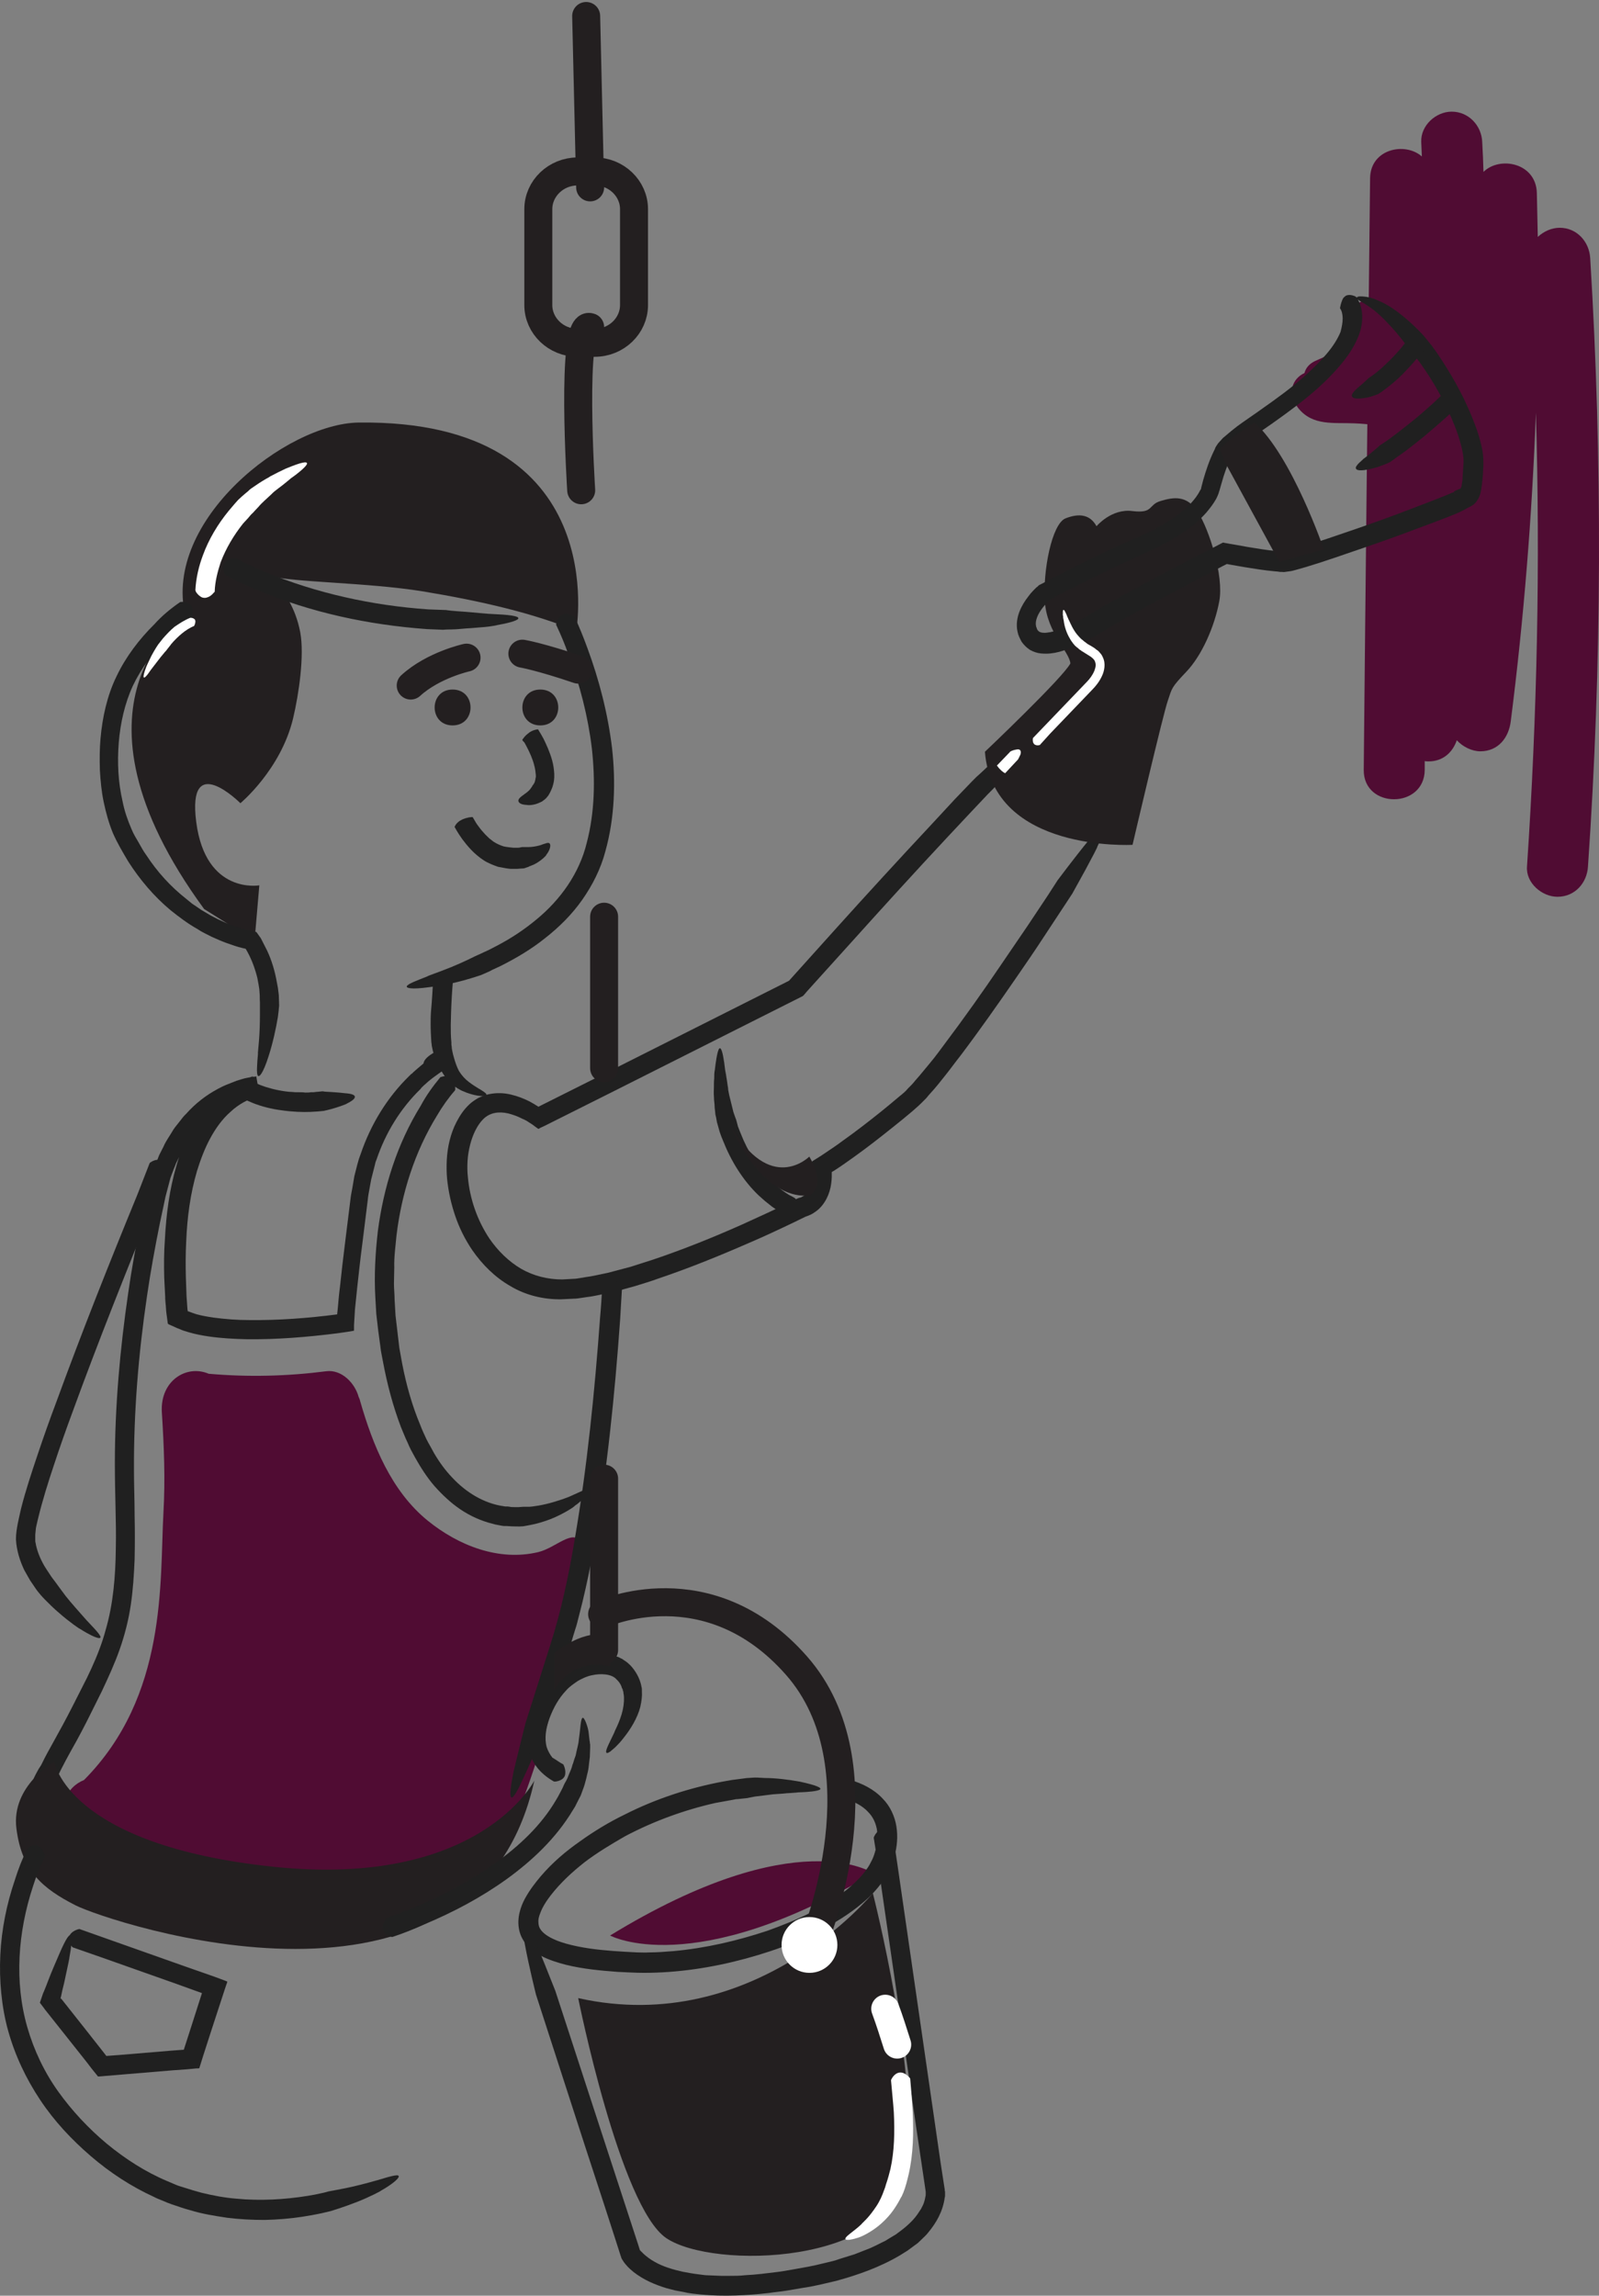 <svg xmlns="http://www.w3.org/2000/svg" width="400" height="574" viewBox="0 0 400 574">
    <rect x="0" y="0" width="400" height="574" fill="#808080" stroke="none"/>
    <g fill="none" fill-rule="evenodd" transform="translate(0 4)">
        <path fill="#231F20" fill-rule="nonzero" d="M144.638 495.596s10.451 52.09 22.01 59.995c11.638 7.904 56.766 6.876 60.17-16.442 3.404-23.397-8.471-69.796-8.471-69.796s-29.452 36.123-73.709 26.243z"/>
        <path fill="#500C33" fill-rule="nonzero" d="M21.022 441.062c-2.136.869-3.956 2.526-4.748 5.052-3.323 2.92-2.848 8.681.08 11.602 1.582 1.578 3.481 2.288 5.46 2.367 6.013 4.262 15.35 5.84 21.523 7.972 12.502 4.262 24.847 9.155 38.22 10.102 10.84.79 22.947-1.184 32.047-7.498 11.078-7.656 15.747-19.889 19.862-32.122 4.985-14.838 8.23-30.07 10.208-45.618 0-.316.079-.553.079-.868 2.848-2.684 3.877-6.788 1.74-10.34-2.136-3.63-6.33 1.263-10.84 2.368-9.891 2.368-20.02-1.657-27.696-7.892-9.1-7.42-13.69-18.863-16.854-29.834-.08-.394-.238-.789-.396-1.105-.95-3.472-4.273-6.866-8.071-6.392-9.812 1.262-19.625 1.5-29.437.631-5.539-2.368-12.186 1.736-11.71 9.629.553 8.76.87 16.732.395 25.177-.95 17.363 1.028 45.697-19.862 66.77zM397.798 60.527c-.239-4.103-3.337-7.575-7.628-7.575-1.986 0-3.972.868-5.482 2.289l-.238-11.047c-.239-7.496-9.296-9.231-13.349-5.207-.079-2.525-.158-4.971-.317-7.496-.16-4.103-3.417-7.575-7.628-7.575-3.973 0-7.786 3.472-7.627 7.575.079 1.183.079 2.446.158 3.63-4.21-3.71-12.871-1.894-12.95 5.444-.557 49.314-1.113 98.629-1.59 147.943-.079 9.784 15.176 9.784 15.256 0v-2.21c.317.08.635.08.953.08 3.655 0 6.038-2.288 7.071-5.287 1.51 1.657 3.814 2.762 5.88 2.762 4.529 0 7.15-3.472 7.627-7.575 3.258-25.564 5.324-51.287 6.277-77.088 1.113 37.794.318 75.668-2.224 113.463-.318 4.103 3.734 7.574 7.627 7.574 4.37 0 7.39-3.471 7.628-7.574 3.496-50.577 3.655-101.391.556-152.126z"/>
        <path fill="#500C33" fill-rule="nonzero" d="M364.46 94.421c-2.098-3.93-5.164-7.38-8.553-10.589-2.501-4.171-5.487-8.102-9.037-11.471-3.389-3.29-8.069-1.043-9.36 2.326-1.21 1.283-1.856 3.129-1.372 5.214.727 3.29-4.84 5.295-7.1 6.338-5.568 2.567-2.098 10.027 2.824 10.428 5.81.481 11.458-.561 16.702-2.968.404.802.888 1.685 1.291 2.567 2.663 5.535 7.02 13.076 5.568 19.413-1.614 7.14 8.472 9.707 10.893 2.968 2.904-7.861 2.178-16.846-1.856-24.226z"/>
        <path fill="#500C33" fill-rule="nonzero" d="M365.874 112.784c-.802-2.91-2.006-5.664-3.45-8.18.16-1.023.08-2.125-.481-3.305-2.167-4.64-6.66-7.237-11.474-8.574-2.086-1.258-4.333-2.281-6.74-3.146-2.407-.866-4.333 0-5.536 1.416-2.086.078-4.654.236-5.456-.708-1.846-2.36-5.938-1.888-7.943 0-2.407 2.28-1.846 5.427 0 7.787 3.61 4.484 8.906 3.54 13.96 3.776 1.926.079 4.494.236 6.9.787 4.574 2.989 7.864 7.63 9.308 12.979 1.926 6.922 12.758 4.012 10.912-2.832zM218.454 464.38s-18.922-13.133-65.836 15.565c0 0 20.642 11.312 65.836-15.564z"/>
        <path fill="#231F20" fill-rule="nonzero" d="M144.144 153.783s9.465-52.92-54.427-52.13c-18.142.236-48.905 24.485-43.383 48.18 0 0-33.13 21.722 4.732 73.457l12.621 7.899 1.183-13.823s-13.41 2.37-15.776-15.797c-2.366-18.167 11.044-4.739 11.044-4.739s10.096-8.373 13.172-21.168c1.5-6.32 2.84-15.797 1.815-21.484-1.184-6.32-4.181-10.584-7.415-14.139 5.6 1.58 23.98 1.58 37.862 3.792 14.908 2.448 28.318 5.608 38.572 9.952z"/>
        <path fill="#202020" fill-rule="nonzero" d="M45.003 146.584c.08-.079.16-.079.32-.079.721-.079 1.602.079 2.243.63.56.552.88 1.498.48 3.075 0 .079-.08.315-.16.394-2.082 1.498-4.164 3.153-6.005 4.966-3.524 3.469-6.566 7.49-8.648 11.904-2.002 4.335-3.123 9.301-3.523 14.189-.4 4.966-.16 9.932.96 14.74.481 2.444 1.282 4.73 2.243 6.938.24.551.48 1.103.8 1.655l.961 1.655c.64 1.104 1.201 2.208 1.922 3.154 2.722 4.178 6.085 7.883 10.009 10.957l1.441 1.182 1.521 1.025.801.552.8.473c.561.315 1.042.63 1.602.946 2.162 1.182 4.484 2.207 6.806 2.916.56.237 1.201.316 1.762.552l.88.237c.641.157 1.362.236 1.922.394.4.552.721 1.025 1.121 1.576l.32.631.24.473.962 1.892c1.2 2.522 2.002 5.281 2.482 8.04l.24 1.262.08.63.16 1.262c0 .867.08 1.734.08 2.601 0 0 0 .315-.08.788 0 .552-.16 1.262-.24 2.129-.4 2.522-1.281 6.621-2.322 9.774-1.361 4.336-2.402 5.44-2.722 4.809-.32-.552-.16-2.838.08-5.518-.08.158.08-1.182.24-3.153.16-1.892.24-4.415.24-6.385v-2.365-.946c-.08-.71 0-1.419-.08-2.128l-.08-1.104-.16-1.025c-.08-.552-.24-1.182-.32-1.734-.56-2.286-1.362-4.493-2.483-6.543-.16-.236-.24-.473-.4-.71l-.08-.078-.72-.158c-1.362-.315-2.643-.788-4.004-1.261-1.281-.473-2.563-1.025-3.764-1.577-1.2-.63-2.482-1.182-3.603-1.97-2.402-1.34-4.564-2.996-6.646-4.651-4.163-3.469-7.687-7.647-10.57-12.14-1.36-2.286-2.722-4.572-3.843-7.095-1.04-2.522-1.761-5.123-2.322-7.804-.56-2.601-.8-5.281-.96-7.961-.08-2.68-.08-5.36.16-7.962.24-2.68.64-5.282 1.28-7.883.641-2.601 1.522-5.203 2.723-7.646 2.322-4.888 5.685-9.302 9.529-13.086 1.761-1.97 3.923-3.784 6.325-5.44zM139.159 152.289c-.08-.08-.08-.16 0-.318.08-.635.4-1.509 1.042-1.985.641-.556 1.603-.794 3.206 0 .08 0 .32.159.32.238 1.203 2.541 2.244 5.162 3.206 7.783 2.966 8.02 5.13 16.438 6.172 25.015.48 4.289.64 8.656.4 12.945-.24 4.368-.881 8.656-2.083 12.944-1.122 4.289-3.206 8.418-5.771 12.071-2.565 3.653-5.77 6.83-9.217 9.53-3.447 2.78-7.214 5.003-11.14 6.989l-1.524.714c-.4.16-.721.318-1.122.556-.721.318-1.523.715-2.324 1.033 0 0-1.844.635-4.408 1.35-2.565.714-5.771 1.35-8.496 1.667-4.569.636-6.011.239-5.61-.317.4-.556 2.484-1.35 5.129-2.383-.32 0 2.805-1.032 5.931-2.303 3.126-1.27 6.091-2.78 6.091-2.78.722-.317 1.443-.635 2.084-.952.32-.16.722-.318 1.042-.477l.802-.397c.48-.238.881-.476 1.362-.715 3.527-1.826 6.893-4.05 9.939-6.591 6.09-5.003 10.74-11.595 12.583-19.139 2.004-7.624 2.164-15.724 1.282-23.665-.961-7.942-2.965-15.804-5.85-23.428-.882-2.541-1.924-5.003-3.046-7.385z"/>
        <path fill="#202020" fill-rule="nonzero" d="M108.37 240.758c0-.16 0-.16.159-.32.798-1.041 2.714-2.403 4.63.32 0 .08.159.32.159.4-.24 2.724-.4 5.447-.48 8.09 0 1.04-.079 2.082-.079 3.043 0 1.442 0 2.963.16 4.325v.32c0 .16 0 .48.08.801 0 .4.08.64.16 1.121.079.48.239 1.041.398 1.602.32 1.121.719 2.323 1.277 3.364.639 1.04 1.517 2.002 2.475 2.723 1.676 1.281 3.033 1.922 3.671 2.402.719.48.878.801.559.961-.559.32-2.953.16-5.827-1.12.16.08-.638-.241-1.835-1.042-.56-.4-1.198-.961-1.836-1.682-.639-.72-1.197-1.521-1.676-2.402-.48-.881-.878-1.762-1.198-2.483-.16-.4-.319-.801-.479-1.121-.16-.481-.239-.881-.399-1.282-.16-.72-.319-1.361-.319-1.762-.08-.4-.08-.64-.08-.64-.08-1.442-.16-2.804-.16-4.165 0-1.121 0-2.162.08-3.204.24-2.643.4-5.446.56-8.249z"/>
        <path fill="#202020" fill-rule="nonzero" d="M108.552 259.17c.08-.08.16-.08.398-.08.717 0 1.593.158 2.23.786.558.628.718 1.57.32 3.062 0 .079-.08.314-.16.393-1.035.707-2.071 1.413-3.107 2.198-.478.393-1.035.786-1.513 1.257l-.717.628-.319.314-.16.157-.079.079-.08.078-.159.236c-5.019 4.868-8.763 10.992-10.993 17.588-.16.392-.319.785-.399 1.256l-.318 1.256-.638 2.513-.478 2.591c-.159.864-.318 1.728-.398 2.67l-1.354 10.914c-.478 3.612-.876 7.302-1.275 10.914-.159 1.806-.398 3.612-.557 5.418l-.08 1.335-.08 1.256-.08 1.413v1.178c0 .079 0 .157-.079.157l-1.354.236c-.876.157-1.832.235-2.709.392-7.488.943-14.976 1.57-22.624 1.492-3.186-.078-6.452-.235-9.639-.707-1.593-.235-3.266-.55-4.86-1.02-.796-.236-1.672-.471-2.469-.864-.239-.079-.637-.236-.956-.393l-1.035-.47-.558-.236-.24-.157c-.079-.079-.079-.157-.079-.236l-.159-1.178-.16-1.177-.079-.707-.08-1.178c-.08-.785-.159-1.57-.159-2.355l-.239-4.712c-.08-3.14-.08-6.281.16-9.422.318-6.281 1.115-12.563 2.947-18.766.876-3.062 2.071-6.124 3.585-9.03 1.593-2.905 3.584-5.653 6.134-8.008 2.549-2.277 5.735-4.083 9.081-5.026l.16-.078c.398 2.12-.797-4.79.876 4.79h-.16c-.159 0-.318 0-.478.078-.318.079-.637.079-1.035.236-.637.157-1.354.392-1.992.55-.637.235-1.354.47-1.991.784-.638.314-1.275.55-1.912.943-2.47 1.334-4.78 3.14-6.692 5.26-.239.236-.478.472-.717.786l-.637.863c-.398.55-.876 1.1-1.275 1.728-.717 1.256-1.593 2.355-2.15 3.769l-.957 1.963c-.238.706-.557 1.334-.796 2.041-.24.707-.558 1.335-.717 2.042l-.558 2.12-.557 2.12-.478 2.277-.956 4.475c-1.195 5.968-2.31 12.014-3.187 18.06-2.15 14.526-3.346 29.13-3.266 43.735 0 3.611.16 7.302.16 11.07.08 3.691.08 7.46 0 11.15-.16 3.77-.399 7.538-.957 11.307-.557 3.769-1.513 7.538-2.788 11.15-1.274 3.612-2.868 7.066-4.46 10.443-1.674 3.298-3.267 6.674-5.02 9.972-.876 1.649-1.752 3.297-2.708 4.946-.876 1.57-1.753 3.22-2.55 4.79l-.637 1.335c-.08.078-.159.235-.159.314l-.16.157-.159.235c-.08.158-.239.315-.318.472-.398.706-.717 1.413-1.036 2.12-.08.157-.16.392-.239.55l-.08.156v.079c0 .078-.08.157-.08.235-.318 1.1-.557 2.277-.557 3.377v.942c0 .628 0 1.492.319 2.512.239 1.021.717 2.12 1.354 3.22.637 1.099 1.514 2.12 2.39 3.062.717.785 1.434 1.335 1.992 1.806.557.471.956.864 1.274 1.178.638.628.717.942.399 1.02-.638.157-2.948-.392-5.497-2.041.08.078-.558-.314-1.593-1.178-1.036-.864-2.31-2.198-3.346-3.847-1.036-1.65-1.673-3.612-1.912-5.104-.16-.785-.16-1.413-.16-1.806v-.707c.08-.785.16-1.491.32-2.277.079-.392.159-.706.238-1.099l.16-.55.08-.235.238-.785c.319-.942.797-1.885 1.275-2.748.239-.472.478-.864.796-1.335l.16-.236.318-.628c.797-1.649 1.673-3.22 2.55-4.79 1.752-3.14 3.425-6.203 5.018-9.343l2.39-4.711 1.195-2.356 1.115-2.356c1.434-3.14 2.709-6.36 3.585-9.657 1.912-6.517 2.47-13.427 2.55-20.415.079-3.534 0-6.988-.08-10.522-.08-3.533-.16-7.145-.16-10.678 0-14.29 1.275-28.581 3.346-42.715.876-6.124 1.992-12.249 3.266-18.295.319-1.491.638-3.062.956-4.554l.478-2.277.638-2.355.637-2.356c.239-.785.557-1.492.876-2.277.319-.785.558-1.492.876-2.277l1.116-2.198c.637-1.492 1.673-2.827 2.47-4.24.477-.707 1.035-1.335 1.513-1.963l.796-1.021c.24-.314.558-.628.877-.942 2.23-2.513 4.939-4.633 7.886-6.203.717-.393 1.514-.786 2.31-1.1l2.39-.942c.797-.235 1.673-.55 2.47-.707.398-.078.876-.157 1.274-.235.24-.079.478-.079.717-.079.08 0 .24 0 .399-.078h.08c1.672 9.58.477 2.67.796 4.79l-.16.078c-2.628.785-5.098 2.12-7.09 4.004-2.07 1.806-3.743 4.162-5.098 6.675-1.354 2.512-2.39 5.26-3.266 8.087-1.673 5.653-2.47 11.62-2.708 17.667-.16 2.983-.16 6.046-.08 9.03.08 1.491.08 2.983.16 4.554.079.785.079 1.491.159 2.277l.08 1.099.079.471h.08c.637.236 1.274.471 1.991.707 1.354.392 2.788.628 4.302.863 2.947.393 5.975.628 9.002.628 7.25.079 14.658-.47 21.907-1.413h.08l.159-1.492c.16-1.884.319-3.69.558-5.496.398-3.69.796-7.302 1.274-10.993l1.354-10.914c.08-.863.32-1.884.478-2.826l.478-2.827.717-2.827.399-1.413c.159-.471.318-.942.478-1.335 2.47-7.302 6.612-14.133 12.188-19.551l.239-.236.08-.078.08-.079.238-.157.399-.392.796-.707 1.673-1.413c.16-1.1 1.354-1.963 2.629-2.749z"/>
        <path fill="#202020" fill-rule="nonzero" d="M110.088 265.425c.079-.08.079-.158.316-.158.632-.236 1.58-.315 2.292.079.71.473 1.185 1.34 1.185 2.918 0 .079 0 .315-.08.394-1.659 1.893-3.16 4.022-4.503 6.309-5.531 8.99-8.85 19.399-10.114 29.966-.237 2.68-.632 5.283-.553 7.964l-.08 4.022c0 1.34.159 2.681.159 4.022l.237 4.022.474 4.021.474 4.022.711 3.943c1.027 5.284 2.45 10.41 4.504 15.298.474 1.262 1.027 2.445 1.58 3.628.316.63.632 1.183.949 1.735l.474.867.474.868c1.343 2.287 2.844 4.337 4.583 6.15 3.476 3.707 7.901 6.388 12.721 7.098.158 0 .316.079.474.079h.633l.553.079c.316.078.71.078 1.106.078h1.106l1.106-.078h1.107c.316 0 .79 0 1.264-.08.474-.078 1.027-.157 1.58-.236 2.292-.394 5.215-1.262 7.586-2.208 1.975-.867 3.24-1.498 4.109-1.814.79-.315 1.185-.236 1.106.08 0 .315-.474.946-1.106 1.655-.711.71-1.66 1.656-2.845 2.445.316-.079-2.528 1.892-5.926 3.233-1.66.63-3.477 1.183-4.82 1.42-.711.157-1.264.236-1.66.315-.395.079-.632.079-.632.079-.869.079-1.738 0-2.607 0-.474 0-.87-.08-1.264-.08h-.712c-.158 0-.395-.078-.553-.078-.71-.158-1.501-.237-2.212-.473-2.924-.71-5.69-1.972-8.139-3.628-2.45-1.656-4.583-3.706-6.48-5.835-1.896-2.208-3.397-4.574-4.82-7.097l-1.027-1.893c-.316-.63-.632-1.262-.869-1.892-.632-1.262-1.106-2.603-1.66-3.865-1.974-5.204-3.397-10.566-4.424-16.008l-.395-2.05c-.158-.71-.237-1.34-.316-2.05l-.553-4.1-.237-2.051c-.08-.71-.158-1.34-.237-2.05l-.237-4.101c-.316-5.52 0-11.04.632-16.56 1.422-10.962 4.82-21.844 10.746-31.386 1.343-2.523 3.003-4.81 4.82-7.018z"/>
        <path fill="#202020" fill-rule="nonzero" d="M249.144 185.61c.078-.079.078-.079.314-.158 1.26-.315 3.62-.078 3.226 3.23 0 .079-.078.315-.157.394-1.495 1.418-2.911 2.915-4.327 4.412l-1.102 1.103-4.091 4.332-6.058 6.46c-8.104 8.665-16.05 17.41-23.997 26.233l-5.98 6.617-2.99 3.309-1.494 1.654-.708.788-.394.472c-.236.237-.472.63-.786.71l-16.13 8.113-31.785 15.992-16.523 8.272-1.022.472c-.158.08-.315.237-.472.237l-.472-.315-.945-.71-.472-.314-.393-.237c-.55-.394-1.102-.709-1.731-.945-1.18-.63-2.36-1.024-3.54-1.34-2.44-.55-4.564-.157-6.137 1.34-1.574 1.497-2.754 4.018-3.383 6.538-.315 1.26-.551 2.6-.63 3.94-.079 1.338-.079 2.756.079 4.096.472 5.435 2.36 10.87 5.429 15.44 2.124 3.072 4.799 5.672 7.867 7.484 3.147 1.812 6.688 2.678 10.307 2.678l2.833-.157c.472 0 .944-.08 1.416-.158l1.416-.236c1.888-.237 3.776-.71 5.743-1.103 1.889-.473 3.777-1.024 5.665-1.497 1.888-.63 3.777-1.182 5.665-1.812 7.474-2.52 14.949-5.514 22.187-8.744 3.62-1.654 7.317-3.309 10.858-5.042l2.675-1.339.236-.079c.078-.078.236-.078.314-.157l.551-.158c.158 0 .236-.079.394-.157.314-.158.55-.315.786-.473.551-.394.944-.867 1.26-1.497.157-.315.235-.63.393-.945.078-.394.236-.71.236-1.103.078-.394.078-.788.078-1.182v-.63V288.887l-.078-.71-.158-1.417v-.315c.079-.08.236-.158.315-.237l.63-.394 1.258-.787.708-.473c1.653-1.103 3.305-2.206 4.878-3.387 3.226-2.285 6.373-4.727 9.52-7.248 1.574-1.26 3.069-2.52 4.564-3.781.786-.63 1.573-1.26 2.124-1.97l.944-.945c.315-.315.63-.709.944-1.103.63-.709 1.26-1.418 1.888-2.206l1.889-2.284c1.259-1.497 2.439-3.151 3.619-4.727 4.8-6.38 9.441-12.92 13.926-19.537 2.282-3.308 4.485-6.617 6.766-9.925l5.193-7.8 2.282-3.544s4.484-5.987 7.789-10.005c.708-.867 1.258-1.576 1.73-2.127.473-.551.866-1.024 1.18-1.26.63-.552.945-.63 1.024-.316.157.63-.551 2.836-1.81 5.357.236-.236-1.338 2.758-2.911 5.672l-3.305 5.987-1.967 2.994-5.192 7.878c-2.203 3.387-4.485 6.696-6.767 10.004-4.563 6.618-9.205 13.235-14.083 19.695-1.259 1.575-2.439 3.23-3.698 4.805l-1.888 2.363c-.63.788-1.338 1.576-2.046 2.364-.393.393-.629.787-1.022 1.181l-1.18 1.182c-.787.788-1.574 1.418-2.36 2.127-1.574 1.339-3.148 2.6-4.722 3.86-3.147 2.52-6.372 5.042-9.677 7.405-1.652 1.182-3.304 2.363-5.035 3.466l-.551.315v1.182c0 .551-.079 1.182-.157 1.812-.315 2.363-1.495 5.12-3.698 6.775-.551.393-1.102.787-1.731 1.024-.315.157-.63.236-1.023.394l-.157.078s-.079.08-.158.08l-2.753 1.338c-3.62 1.733-7.317 3.467-11.015 5.042-7.396 3.23-14.95 6.302-22.66 8.902-1.888.709-3.855 1.26-5.822 1.89-1.967.552-3.934 1.103-5.98 1.576-2.045.394-4.012.945-6.136 1.182l-1.574.236c-.55.079-1.022.158-1.573.158l-3.226.157c-4.406.079-8.97-1.024-12.746-3.308-3.855-2.206-7.002-5.357-9.52-8.981-1.81-2.678-3.226-5.514-4.248-8.508-1.023-2.993-1.731-6.145-2.046-9.296-.157-1.575-.157-3.23-.079-4.805.08-1.576.315-3.23.708-4.805.394-1.576.945-3.152 1.731-4.648.787-1.497 1.731-2.994 3.147-4.333.63-.63 1.495-1.182 2.282-1.654.866-.394 1.81-.788 2.675-.946 1.888-.394 3.777-.315 5.429.08 1.73.393 3.304 1.023 4.72 1.732.709.394 1.417.788 2.125 1.26l.079.08 15.263-7.642 31.786-15.992 15.657-7.877 11.487-12.762c7.946-8.823 15.971-17.568 24.075-26.233l6.058-6.539 4.17-4.332 1.102-1.103c1.888-1.655 3.383-3.151 4.878-4.648z"/>
        <path fill="#202020" fill-rule="nonzero" d="M198.8 295.543c.076.079.153.079.229.236.305.55.534 1.337.457 2.124 0 .393-.152.865-.533 1.18-.382.393-.916.707-1.755.865h-.457c-.687-.315-1.297-.708-1.907-1.102-.61-.393-1.22-.786-1.755-1.18l-1.678-1.336-1.601-1.416c-3.966-3.775-6.941-8.652-8.924-13.685-.305-.708-.61-1.495-.84-2.203l-.686-2.438s-.076-.472-.229-1.258c-.076-.236-.076-.393-.152-.63 0-.235-.076-.471-.076-.786-.077-.55-.153-1.18-.153-1.809-.076-.629-.152-1.337-.152-2.045-.077-.708 0-1.494 0-2.202s0-1.494.076-2.202c0-.708 0-1.416.152-2.124.534-4.483.992-5.82 1.45-5.348.457.472.839 2.753 1.144 5.427 0-.079 0 .079.076.393.076.315.152.787.229 1.337.076.55.229 1.259.305 2.045.076.393.152.787.152 1.18l.23 1.18c.38 1.573.762 3.146 1.067 4.325.381 1.18.686 1.888.686 1.888l.458 1.73.687 1.73c1.754 4.484 4.347 8.652 7.703 11.956l1.373 1.258 1.45 1.101c.457.315.99.708 1.525 1.023.381.157.915.472 1.449.786z"/>
        <path fill="#231F20" fill-rule="nonzero" d="M283.313 207.237s-34.935 1.972-36.929-23.268c0 0 19.541-18.535 21.376-22.085-.24-2.918-5.823-7.65-6.381-15.38-.558-7.73 1.755-19.56 5.184-20.902 3.43-1.34 6.142-.946 7.737 1.972 0 0 3.749-4.496 9.013-3.786 5.344.631 3.829-1.577 7.02-2.524 3.19-.946 6.54-1.577 9.331 2.76 2.792 4.339 6.54 15.933 5.344 22.322-1.196 6.389-4.387 13.566-8.215 17.589-3.829 4.023-3.59 4.101-4.626 7.178-1.117 2.997-8.854 36.124-8.854 36.124z"/>
        <path stroke="#231F20" stroke-linecap="round" stroke-width="7" d="M116.708 160.437s-8.328 1.827-13.965 6.976M130.673 159.44s4.428.744 13.965 3.987"/>
        <path fill="#231F20" fill-rule="nonzero" d="M113.217 168.41c-5.985 0-5.985 8.968 0 8.968s5.985-8.969 0-8.969zM135.162 168.41c-5.985 0-5.985 8.968 0 8.968s5.985-8.969 0-8.969z"/>
        <path fill="#202020" fill-rule="nonzero" d="M130.655 181.017s0-.078.075-.156c.224-.31.598-.855 1.196-1.321.598-.544 1.42-1.01 2.467-1.166h.224c0 .078.598.933 1.345 2.332.673 1.399 1.57 3.264 2.168 5.44.3 1.088.449 2.176.523 3.342v.855c0 .31-.074.544-.074.855-.075.544-.225 1.088-.374 1.554-.15.466-.374.855-.523 1.244-.225.388-.374.699-.524.932-.373.466-.598.7-.598.7s-.15.155-.448.388c-.15.078-.3.233-.523.389-.225.078-.449.233-.673.31-.972.467-2.242.7-3.214.545-1.645-.078-2.093-.7-2.018-1.166.074-.466.672-.933 1.345-1.399-.075 0 .748-.466 1.346-1.088.149-.155.299-.31.373-.466.15-.156.225-.311.3-.389.149-.233.149-.389.224-.389 0 0 .074-.077.224-.31.15-.234.299-.467.373-.933 0-.078.075-.233.075-.31 0-.156 0-.234.075-.39.075-.233 0-.544 0-.854-.075-.7-.15-1.4-.374-2.177-.374-1.554-1.121-3.186-1.719-4.352-.299-.622-.598-1.088-.747-1.399-.449-.388-.524-.621-.524-.621zM113.716 202.769c0-.085 0-.085.08-.17.162-.427.646-1.023 1.373-1.45.727-.426 1.695-.767 2.826-.852h.242s.162.256.404.682c.242.426.565 1.023 1.05 1.62.484.681 1.049 1.363 1.695 2.045.323.34.726.682 1.05 1.023.403.255.726.596 1.13.852.807.511 1.615.852 2.422 1.108.727.17 1.695.255 2.422.34h.969c.323 0 .565 0 .727-.085.242 0 .323-.085.484-.085H132.205c.807 0 1.937-.17 2.826-.426 1.534-.511 2.18-.852 2.502-.426.323.511 0 1.704-.888 2.812.162 0-.969 1.194-2.422 2.046-.323.17-.726.426-1.05.511-.322.17-.726.256-.968.426-.565.17-.97.341-.97.341s-.322.086-.887.086c-.323 0-.646.085-1.05.085h-1.292c-.484 0-.968-.085-1.534-.17-.565-.086-1.21-.256-1.857-.342-1.21-.426-2.583-.937-3.714-1.704-2.341-1.534-4.037-3.58-5.248-5.199-1.291-1.79-1.857-2.983-1.937-3.068zM150.666 317.557c0-.078 0-.157.16-.314.717-1.024 2.631-2.52 4.625.157 0 .079.16.315.16.394-.16 2.754-.32 5.43-.479 8.107-1.355 18.969-3.27 37.86-6.54 56.592-.797 4.723-1.754 9.367-2.871 14.01l-.877 3.464c-.32 1.18-.559 2.361-.957 3.463-.718 2.283-1.356 4.644-2.074 6.927l-5.902 18.575s-2.712 6.927-5.025 11.728c-3.669 8.186-3.669 4.487-2.552-.944-.24.55 3.11-12.83 3.11-12.83l6.142-19.363c2.791-8.658 4.705-17.71 6.22-26.84 3.111-18.182 4.946-36.679 6.302-55.176.239-2.597.398-5.273.558-7.95z"/>
        <path fill="#231F20" fill-rule="nonzero" d="M133.666 441.211s-13.667 26.98-65.333 21.538c-51.667-5.443-54.748-26.28-54.748-26.28s-10.823 6.064-9.48 16.716c1.343 10.652 6.557 15.006 14.773 19.205 8.137 4.12 100.173 35.377 114.788-31.179z"/>
        <path fill="#202020" fill-rule="nonzero" d="M140.862 437.128c.078.079.078.079.157.236.235.55.471 1.257.392 2.043 0 .786-.55 1.73-2.356 2.044h-.471c-1.414-.786-2.75-1.808-3.85-3.065-1.1-1.258-1.885-2.83-2.435-4.402-.157-.472-.235-.943-.314-1.336-.079-.236-.079-.472-.157-.708l-.079-.707c0-.472-.078-.944-.078-1.337l.078-1.336c.079-.864.315-1.729.472-2.515.157-.865.471-1.572.785-2.437 1.179-3.065 2.75-6.052 5.106-8.489 1.179-1.257 2.514-2.358 4.006-3.223 1.493-.864 3.143-1.572 4.87-1.965 1.729-.393 3.536-.471 5.342-.235.472.078.943.157 1.414.314l.707.236c.236.078.472.157.707.314.236.157.472.157.707.393l.707.472c.472.314.707.629 1.1.943 1.335 1.415 2.357 3.223 2.75 5.11 0 0 0 .156.078.392.078.236.078.63.078 1.18.079.943-.078 2.279-.392 3.694-.707 2.83-2.514 5.738-4.242 7.86-.707.943-1.336 1.572-1.885 2.122-.55.55-1.022.865-1.336 1.18-.707.47-1.021.55-1.1.156-.078-.707 1.022-2.672 2.121-5.03-.235.236 1.414-2.594 2.043-5.502.314-1.415.392-2.909.235-3.852-.078-.236-.078-.472-.078-.629-.079-.157-.079-.314-.157-.471 0-.158-.079-.236-.079-.315 0-.078-.078-.078-.078-.078-.236-.865-.707-1.651-1.414-2.28-1.1-1.336-3.85-1.572-6.206-1.022-1.178.236-2.357.786-3.456 1.415-1.022.708-2.121 1.415-2.985 2.437-1.807 1.886-3.143 4.323-4.085 6.838-.943 2.516-1.336 5.11-.707 7.31.314.944.785 1.808 1.414 2.594.864.472 1.728 1.18 2.67 1.65z"/>
        <path stroke="#231F20" stroke-linecap="round" stroke-width="7" d="M151.122 408.566L151.122 365.717M151.122 263.077L151.122 225.21M145.39 118.584s-2.74-42.807 2.24-40.787"/>
        <path stroke="#231F20" stroke-linecap="round" stroke-width="7" d="M148.765 81.713h-4.263c-5.411 0-9.839-4.245-9.839-9.434v-23.98c0-5.19 4.428-9.435 9.839-9.435h4.263c5.411 0 9.838 4.245 9.838 9.434v23.98c0 5.19-4.427 9.435-9.838 9.435zM147.631 42.85L146.633 0"/>
        <path fill="#202020" fill-rule="nonzero" d="M37.419 286.866c.078-.079.078-.158.234-.236 1.013-.71 3.273-1.498 4.208 1.734 0 .078.078.315 0 .394l-3.117 7.487c-7.091 17.497-14.104 34.994-20.572 52.727-1.636 4.414-3.195 8.827-4.675 13.32-1.48 4.413-2.884 8.906-3.974 13.398-.156.552-.234 1.104-.39 1.655l-.156.788-.078.789c0 .236-.078.551-.078.788V381.05c0 .236 0 .472.078.709.312 1.891 1.091 3.862 2.182 5.753l.545.867.312.473c.234.315.39.63.624.946.39.63.857 1.182 1.324 1.813 0 0 1.013 1.418 2.494 3.389 1.48 1.891 3.584 4.177 5.299 6.147 3.039 3.153 3.896 4.256 3.272 4.414-.623.158-2.727-.867-5.065-2.364.234.236-2.571-1.656-5.143-3.941-1.324-1.104-2.571-2.365-3.506-3.31-.935-.946-1.48-1.656-1.48-1.656-.546-.63-1.014-1.34-1.481-2.049l-.702-1.024-.545-.946-.935-1.655c-1.091-2.286-1.948-4.887-2.104-7.724 0-1.498.234-2.759.468-4.02.155-.63.233-1.182.39-1.812l.389-1.734c1.169-4.65 2.65-9.064 4.13-13.478 1.48-4.413 3.039-8.827 4.675-13.162 6.39-17.496 13.247-34.757 20.338-52.017l3.039-7.803zM6.843 458.19c.079-.078.079-.158.236-.237.55-.397 1.416-.714 2.203-.476.786.238 1.494.952 1.888 2.459 0 .08.078.317 0 .396-1.102 2.3-2.124 4.76-2.91 7.297-3.776 11.421-4.72 23.873-1.417 35.294 1.652 5.711 4.248 11.184 7.709 16.022 3.46 4.838 7.63 9.28 12.192 13.086 4.64 3.807 9.675 7.06 15.181 9.36l2.045.872c.708.317 1.416.476 2.124.714 1.416.475 2.832.872 4.247 1.269 2.91.713 5.821 1.269 8.81 1.506 5.9.556 11.956.238 17.856-.713l1.809-.318c.393-.079.786-.158 1.101-.238.787-.158 1.495-.317 2.281-.555 0 0 1.81-.317 4.169-.793 2.438-.476 5.427-1.269 7.945-1.983 4.168-1.269 5.584-1.586 5.427-.872-.157.634-2.045 2.141-4.484 3.49.315-.08-2.674 1.507-5.899 2.776s-6.607 2.3-6.607 2.3l-2.36.555-1.18.238-1.258.238-2.36.396c-3.147.476-6.214.714-9.36.793-3.147 0-6.293-.158-9.44-.555-3.146-.476-6.214-.952-9.281-1.903-1.573-.397-2.99-.952-4.484-1.428-.708-.238-1.494-.555-2.202-.872-.708-.318-1.495-.556-2.203-.952-5.742-2.617-11.09-6.107-15.889-10.231-4.798-4.125-9.124-8.725-12.664-14.039-3.54-5.314-6.292-11.104-8.023-17.29-.865-3.093-1.416-6.266-1.73-9.438-.315-3.173-.394-6.345-.236-9.597.314-6.345 1.573-12.611 3.618-18.639.865-2.776 1.888-5.393 3.146-7.931z"/>
        <path fill="#202020" fill-rule="nonzero" d="M18.211 482.911c-.079-.078-.158-.078-.237-.233-.792-1.012-1.663-3.19 1.504-4.279.08 0 .317-.077.396-.077l7.682 2.722 18.69 6.612 4.672 1.634 3.089 1.089 2.296.855.555.234c0 .155-.08.388-.159.544l-.396 1.167-3.484 10.657-1.98 6.145-.95 3.033c0 .156-.159.156-.317.156h-.396l-.792.078-1.663.155-3.326.234-13.067 1.089-4.593.389-.95.077h-.238c-.08 0-.08-.077-.159-.155l-.316-.39-1.188-1.477-1.188-1.556-4.752-5.99-5.623-7.078-.396-.544-.95-1.245c.08-.311.317-.856.475-1.4.08-.311.238-.622.317-.934.08-.155.158-.389.238-.544.316-.778.712-1.711 1.108-2.8.792-2.1 1.822-4.434 2.693-6.457 3.484-8.167 3.564-4.511 2.534.934.08-.234-.317 1.789-.871 4.278-.238 1.245-.554 2.567-.871 3.812-.159.622-.238 1.244-.396 1.789-.08.389-.08.233 0 .31h.08c0-.077.157.156.157.156l5.544 7.001 4.593 5.834 1.03 1.322 3.168-.233 13.067-1.089 3.167-.233v-.078l1.98-6.145 2.534-7.934-6.256-2.256-18.69-6.612-7.365-2.567zM98.245 480.28c-.078 0-.157.079-.314 0-.63-.16-1.494-.558-1.888-1.274-.393-.717-.471-1.751.394-3.105 0-.08.157-.238.314-.318 2.517-.876 4.954-1.83 7.392-2.866 6.92-2.945 13.605-6.447 19.66-10.825 6.055-4.299 11.56-9.473 15.256-15.761.393-.637.708-1.194 1.023-1.83.314-.638.707-1.274.943-1.911 0 0 .157-.398.55-1.035.158-.318.394-.716.551-1.194.157-.478.393-.955.63-1.512.078-.24.235-.558.314-.876.078-.318.157-.637.314-.955.158-.637.394-1.274.63-1.91.235-1.354.707-2.707.786-3.98.314-2.15.393-3.583.55-4.458.158-.876.394-1.115.63-.876.235.239.55.876.865 1.831.157.478.314 1.035.393 1.672.078.636.157 1.353.236 2.07 0-.08 0 .079.078.397 0 .16 0 .398.079.637v.876c0 .636-.079 1.432-.079 2.228-.078.796-.236 1.752-.314 2.627-.079.876-.393 1.751-.55 2.627-.237.796-.394 1.592-.63 2.229-.472 1.273-.786 2.149-.786 2.149l-.944 1.83-.472.956-.55.876c-4.247 7.084-10.223 12.656-16.593 17.273-6.449 4.617-13.369 8.278-20.604 11.303-2.674 1.194-5.19 2.229-7.864 3.104zM211.374 445.759c-.08 0-.158 0-.237-.16-.395-.48-.79-1.198-.869-1.997-.079-.798.237-1.837 1.974-2.475.08 0 .316-.08.474-.08 2.922.878 5.844 2.236 8.134 4.712 1.816 1.836 3.001 4.392 3.396 6.947.395 2.556.158 5.032-.474 7.348-.158.559-.316 1.118-.553 1.757l-.316.878c-.079.32-.237.56-.394.879l-.395.798c-.158.24-.316.56-.474.799l-.474.799c-.158.24-.316.479-.553.718-1.421 1.917-3 3.594-4.738 5.032-3.475 2.954-7.186 5.19-11.135 7.187-3.87 1.917-7.897 3.594-12.003 4.952-8.213 2.715-16.663 4.552-25.27 5.19-2.133.16-4.344.24-6.476.24-2.211 0-4.264-.16-6.476-.24-4.264-.319-8.607-.718-12.872-1.756-2.132-.56-4.343-1.198-6.554-2.396-1.106-.56-2.132-1.358-3.159-2.396-.948-1.038-1.737-2.396-2.053-3.913-.316-1.518-.237-2.955.079-4.313.316-1.357.79-2.476 1.342-3.514 1.185-2.156 2.527-3.913 3.949-5.59 2.922-3.434 6.317-6.31 9.871-8.785 3.554-2.555 7.265-4.792 11.214-6.708 7.739-3.913 16.03-6.629 24.56-8.226l2.29-.4 1.263-.16 2.448-.319s.474 0 1.264-.08 1.974 0 3.237.08c2.606 0 5.844.4 8.53.879 4.5.958 5.685 1.597 5.211 1.997-.553.399-2.764.638-5.528.718.158 0-.631.08-1.816.16-.553 0-1.264.08-2.053.16-.79.08-1.58.08-2.37.16-1.658.239-3.316.399-4.5.558-1.264.24-2.054.4-2.054.4l-2.29.24c-.395 0-.79.08-1.106.16l-4.422.798c-7.818 1.757-15.478 4.552-22.585 8.305-3.475 1.997-6.95 4.073-10.108 6.47-3.16 2.475-6.081 5.19-8.45 8.225-1.185 1.517-2.211 3.115-2.764 4.712-.316.798-.474 1.517-.395 2.156 0 .639.158 1.198.474 1.677.632 1.038 2.053 1.997 3.79 2.715 1.659.72 3.554 1.198 5.45 1.598 3.869.798 7.896 1.118 11.924 1.357 1.026.08 2.053.08 3.08.16 1.026 0 1.974.08 3 0 1.975 0 4.028-.16 6.002-.32 7.976-.718 15.952-2.555 23.612-5.11 3.79-1.358 7.581-2.876 11.135-4.712 3.554-1.837 6.95-3.993 9.871-6.55 1.422-1.277 2.764-2.635 3.79-4.152.553-.719.948-1.517 1.343-2.316.395-.798.632-1.597.869-2.476.474-1.836.553-3.593.316-5.19-.316-1.598-.948-3.035-2.132-4.233-1.422-1.598-3.633-2.716-5.844-3.354z"/>
        <path stroke="#231F20" stroke-linecap="round" stroke-width="7" d="M150.623 399.592s26.525-12.243 48.628 12.874c22.104 25.118 4.737 67.849 4.737 67.849"/>
        <ellipse cx="202.494" cy="482.308" fill="#FFF" fill-rule="nonzero" rx="6.983" ry="6.976"/>
        <path fill="#202020" fill-rule="nonzero" d="M218.576 455.54c0-.08 0-.158.08-.317.554-1.187 2.06-3.008 4.517-.712.08.079.238.237.238.316l1.189 8.076 9.51 65.639 1.19 8.234.633 4.118.317 2.058.08.475v.238c0 .079 0 .079.079.316v.792c0 .238 0 .475-.08.713-.475 3.484-2.14 6.334-4.12 8.71-.476.633-1.031 1.108-1.586 1.662-.555.554-1.11 1.109-1.744 1.504l-1.822 1.346-1.903 1.188c-5.072 3.009-10.541 4.91-16.01 6.414-2.774.633-5.469 1.346-8.322 1.741l-4.2.713c-1.427.238-2.775.317-4.201.554-5.628.634-11.334.95-17.04.396l-2.14-.237-1.11-.159-1.11-.237-2.14-.396-2.14-.554c-2.853-.871-5.706-2.059-8.243-4.038-.634-.555-1.268-1.03-1.823-1.742-.158-.159-.317-.317-.396-.475-.158-.159-.238-.317-.396-.555-.159-.237-.397-.554-.476-.87l-.238-.713-1.268-3.96-2.536-7.838-5.152-15.756-12.126-37.451s-1.823-7.284-2.774-12.51c-1.744-8.789.396-5.78 2.615-.713-.079-.554 4.994 12.273 4.994 12.273l13.077 40.064 5.073 15.519 2.536 7.759.475 1.504.159.159.238.237.555.554c.792.713 1.743 1.426 2.774 1.98 2.06 1.188 4.517 1.9 6.974 2.454 1.268.238 2.537.475 3.805.634l1.902.237 1.981.08 1.982.079h1.981c1.348 0 2.616 0 3.963-.159 1.348-.079 2.616-.158 3.963-.316l3.963-.475c1.347-.159 2.615-.396 3.963-.634l3.963-.712c1.268-.238 2.615-.555 3.883-.871 1.269-.317 2.616-.555 3.805-1.03l3.804-1.187 3.646-1.426c.634-.237 1.189-.554 1.744-.791l1.743-.871c.634-.238 1.11-.634 1.665-.95l1.585-.95c1.981-1.426 3.963-3.01 5.31-4.91l.951-1.425c.238-.475.555-1.03.714-1.504l.237-.792c.08-.237.08-.475.159-.792.08-.237.08-.475.08-.712v-.317c0-.08 0 .08 0 0v-.238l-2.379-16.073-9.352-64.45-1.268-7.918zM335.247 73.113c-.08-.08-.08-.08 0-.237.078-.474.236-1.185.55-1.896.08-.158.158-.395.316-.553.157-.158.315-.316.55-.474.473-.237 1.182-.316 2.205.079.08 0 .394.237.473.316 1.102 1.58 1.496 3.555 1.417 5.293 0 .869-.157 1.738-.315 2.528-.236.79-.472 1.58-.787 2.29-1.102 2.608-2.677 4.82-4.33 6.795-1.654 1.975-3.465 3.792-5.355 5.53-3.78 3.397-7.795 6.32-11.81 9.164-2.048 1.422-4.016 2.765-5.985 4.187-.472.316-.945.711-1.417 1.027-.472.316-.945.711-1.26 1.106l-.551.553-.472.474c-.158.158-.158.237-.237.395l-.078.079-.08.158-.157.395c-.944 2.054-1.732 4.266-2.362 6.557l-.472 1.66-.158.473c-.078.316-.157.553-.236.711-.157.395-.315.711-.472 1.027-.709 1.264-1.575 2.37-2.441 3.397-1.811 2.054-3.858 3.713-6.063 5.135-2.126 1.422-4.41 2.686-6.693 3.792-1.18.553-2.283 1.027-3.385 1.58l-3.307 1.501c-2.205 1.027-4.41 2.054-6.614 3.16-4.41 2.133-8.74 4.266-12.992 6.557l-.079.08-.157.157-.552.553c-.393.395-.708.79-1.023 1.185-.63.79-1.181 1.66-1.496 2.528-.315.87-.394 1.58-.236 2.212 0 .08 0 .158.078.237l.079.237c.079.158.079.316.157.395.158.237.315.395.473.474.315.237 1.102.395 2.047.237.945-.079 1.969-.395 2.992-.79 2.047-.71 4.173-1.817 6.22-2.923 1.024-.553 2.048-1.185 3.071-1.817 1.103-.632 2.126-1.264 3.229-1.896 2.125-1.185 4.33-2.37 6.456-3.555 4.33-2.37 8.661-4.66 12.992-6.873l6.535-3.397 2.283-1.185c.08 0 .158-.079.237-.079l.236.08.472.078.866.158.945.158 3.544.632c2.362.395 4.803.79 7.086 1.027.315 0 .551.08.866.08.315 0 .551 0 .787.078.315 0 .394-.079.552-.079h.236l.394-.079c1.102-.237 2.204-.632 3.385-.948 4.567-1.422 9.213-3.002 13.78-4.582 4.566-1.58 9.212-3.239 13.7-4.977 2.283-.869 4.567-1.738 6.771-2.607 1.103-.474 2.284-.869 3.307-1.343.079-.079.315-.158.394-.158.079 0 .157-.079.236-.079l.079-.079c.079.08-.079-.158.079.08-.158-.159 1.338 1.974-.08-.159l.158-.079c.158-.158.394-.237.63-.316.237-.079.394-.237.551-.237l.394-.158c.079 0 0 0 0 0v-.079l.079-.158.079-.158c0-.158.078-.237.078-.395.08-.316.08-.632.158-1.027.079-.316.079-.711.079-1.106.078-.711.078-1.501.157-2.291l.079-1.185v-.948c-.079-1.264-.394-2.686-.788-4.108-.393-1.422-.866-2.844-1.417-4.187-2.205-5.61-5.197-10.981-8.74-15.88l-.787-1.026-.315-.474-.709-.87c-.472-.631-.945-1.184-1.417-1.737 0 0-.236-.395-.709-.948-.472-.632-1.102-1.422-1.89-2.37-1.574-1.817-3.621-4.03-5.59-5.61-1.653-1.263-2.913-1.974-3.622-2.37-.708-.473-.866-.71-.63-.947.158-.08.394-.158.709-.158.315 0 .787 0 1.339.079.55.079 1.102.158 1.732.395.63.158 1.26.474 1.968.79-.079-.08.079 0 .394.158s.787.395 1.338.71c1.103.633 2.599 1.66 3.937 2.766 2.756 2.212 5.197 4.898 5.197 4.898.473.553.945 1.185 1.417 1.738l.709.869.315.474.866 1.185c.394.632.866 1.264 1.26 1.896 3.307 5.056 6.141 10.349 8.267 16.037.552 1.422 1.024 2.923 1.418 4.424.393 1.501.708 3.081.708 4.898v1.185l-.078 1.106c0 .79-.08 1.501-.158 2.291-.079.79-.157 1.58-.315 2.45-.079.473-.157.868-.394 1.5-.078.237-.236.632-.472.948-.157.316-.394.632-.63.87-.394.473-1.023.79-1.496 1.026l-.472.237c-.158.08-.237.08-.237.158-.078 0-.157.08-.157.08l-.472.236-.63.316c-.237.08-.315.158-.473.237-1.18.553-2.362.948-3.464 1.422-2.284.87-4.567 1.738-6.93 2.607-4.566 1.738-9.212 3.397-13.857 4.977-4.646 1.58-9.291 3.24-14.015 4.661-1.182.316-2.363.711-3.701 1.027l-.473.08-.63.078c-.472.08-.944.158-1.26.08-.393 0-.708 0-1.023-.08-.315 0-.63-.079-.945-.079-2.52-.237-4.96-.632-7.401-1.027l-3.622-.632-.866-.158-.945.474-6.457 3.397c-4.33 2.291-8.66 4.582-12.913 6.873-2.126 1.185-4.251 2.291-6.377 3.555-1.024.632-2.126 1.185-3.071 1.817-1.024.632-2.126 1.264-3.228 1.896-2.205 1.264-4.489 2.37-7.008 3.318-1.26.474-2.598.87-4.095 1.027-.708.08-1.574.08-2.44 0-.867-.079-1.811-.395-2.677-.869-.867-.553-1.575-1.264-2.126-2.054-.237-.395-.394-.79-.63-1.264-.08-.237-.158-.395-.237-.632l-.157-.632c-.394-1.738-.079-3.555.472-4.977.552-1.422 1.339-2.686 2.205-3.792.394-.553.866-1.106 1.339-1.58l.708-.71.236-.159.315-.316c.08-.079.237-.158.394-.237l.315-.158c4.33-2.29 8.74-4.503 13.15-6.636 2.204-1.106 4.409-2.133 6.692-3.16l3.386-1.5c1.102-.475 2.283-1.028 3.307-1.502 2.126-1.027 4.173-2.133 6.063-3.397 1.89-1.264 3.7-2.686 5.118-4.345.708-.79 1.338-1.659 1.81-2.528.08-.237.237-.395.316-.553.078-.079.078-.158.078-.158l.079-.395c.157-.632.315-1.264.472-1.817.71-2.449 1.496-4.819 2.678-7.268l.236-.474.078-.237.158-.316c.236-.395.551-.869.787-1.106l.788-.869c.236-.316.55-.474.787-.711.551-.474 1.024-.869 1.496-1.264.473-.395 1.024-.79 1.496-1.185 2.047-1.501 4.095-2.844 6.063-4.266 3.937-2.765 7.874-5.61 11.338-8.77 1.733-1.58 3.386-3.238 4.882-4.976 1.496-1.738 2.756-3.634 3.543-5.53.709-2.528.788-4.582-.078-5.925z"/>
        <path fill="#231F20" fill-rule="nonzero" d="M306.271 111.27l13.763 25.251 11.138-3.156s-7.956-23.278-17.343-31.722c0 0-7.478 4.656-8.592 6.787l1.034 2.84z"/>
        <path fill="#202020" fill-rule="nonzero" d="M352.273 80.75s0-.075.154 0c.383.075.997.226 1.611.601.69.376 1.381.977 1.995 1.954 0 0 .077.15.077.226 0 .075-.614.902-1.612 2.029-.92 1.127-2.225 2.555-3.606 3.983-1.381 1.353-2.84 2.63-4.067 3.532-.614.451-1.074.827-1.458 1.053-.383.225-.537.375-.537.375s-.153.076-.383.15c-.23.076-.614.226-1.075.376-.844.301-1.995.527-2.992.602-1.612.15-2.149-.226-2.225-.677 0-.45.537-1.127 1.15-1.653-.076 0 .691-.601 1.458-1.278.384-.375.768-.676 1.075-.977l.46-.45s.154-.151.46-.301c.307-.226.691-.526 1.228-.902.998-.752 2.302-1.954 3.53-3.157 1.228-1.202 2.455-2.555 3.3-3.607.92-1.127 1.457-1.879 1.457-1.879zM360.806 94.702s.079-.077.157 0c.782.155 2.58.929 3.127 3.25v.232c-.078.078-1.016 1.006-2.502 2.322-1.485 1.315-3.44 3.018-5.472 4.72-2.033 1.625-4.065 3.25-5.707 4.41-.782.543-1.485 1.007-1.954 1.394-.47.31-.782.541-.782.541s-.782.387-1.876.774c-.547.232-1.173.464-1.876.62-.626.231-1.33.309-1.955.464-2.11.386-2.814.077-2.814-.465 0-.232.235-.541.547-.928.313-.31.704-.697 1.173-1.084-.156 0 1.016-.773 2.11-1.702.548-.464 1.095-.929 1.564-1.316.391-.386.704-.619.704-.619l.703-.464c.47-.31 1.095-.696 1.798-1.238 1.486-1.083 3.44-2.631 5.394-4.179 1.955-1.547 3.83-3.25 5.238-4.488 1.407-1.315 2.345-2.244 2.423-2.244z"/>
        <path fill="#231F20" fill-rule="nonzero" d="M152.618 404.944s-5.602-2.237-13.965 4.39v9.197s4.182-8.202 13.965-5.882v-7.705zM202.447 285.193s-9.798 9.876-19.903-8.165c0 0 7.578 19.052 19.903 17.886 4.594-2.567 0-9.72 0-9.72z"/>
        <path fill="#FFF" fill-rule="nonzero" d="M260.168 182.225c-.079.08-.079.08-.157.08-.626.158-1.8.078-1.643-1.584 0 0 0-.158.079-.238l2.816-2.929L271.9 166.47c.783-.791 1.487-1.82 1.878-2.77.156-.476.313-.95.313-1.426 0-.475-.157-.87-.313-1.187-.235-.317-.548-.634-1.017-.95l-1.643-1.03-.235-.158-.156-.079-.235-.158c-.156-.159-.39-.238-.547-.396-.313-.317-.704-.554-1.017-.871 0 0-.782-.792-1.408-1.98-.704-1.187-1.252-2.85-1.408-4.195-.079-.317-.079-.554-.157-.792 0-.237 0-.475-.078-.633v-.871c0-.396.156-.554.235-.475.156.079.313.396.547.87.078.238.235.476.313.792.157.238.235.555.391.871 0-.158.548 1.346 1.408 2.692.391.633.939 1.267 1.33 1.663.157.237.391.316.47.475.156.079.234.158.234.158.235.237.548.475.782.633.313.238.47.396 1.096.713.547.316 1.095.633 1.642 1.108.313.159.626.475.86.792.314.317.548.712.705 1.108.391.792.47 1.663.391 2.455-.078.791-.313 1.583-.626 2.216-.626 1.346-1.486 2.455-2.425 3.405l-10.482 10.925-2.581 2.85zM251.441 189.336c-.449-.182-1.257-.82-1.975-1.822l-.09-.091c.09-.091 3.412-3.552 3.412-3.552s.718-.364 1.436-.455c1.077-.274 1.256.455 1.077 1.093.09 0-.628 1.366-.628 1.366s-3.142 3.37-3.232 3.46z"/>
        <path fill="#202020" fill-rule="nonzero" d="M56.578 139.888c-.08-.081-.159-.081-.238-.243-.317-.565-.634-1.454-.397-2.262.238-.808.952-1.535 2.537-1.859h.396c2.3 1.212 4.757 2.344 7.214 3.394 13 5.413 27.031 8.484 41.062 9.453l4.44.162s.475.08 1.268.161c.792.081 1.823.162 3.091.243 2.458.161 5.628.565 8.244.646 8.879.404 5.55 1.778 0 2.747.159 0-.634.162-1.823.324-1.189.161-2.933.242-4.598.404-1.743.08-3.487.323-4.756.323-1.347 0-2.22.08-2.22.08l-3.963-.161c-14.586-1.05-29.092-4.12-42.647-9.857-2.537-1.05-5.074-2.182-7.61-3.555z"/>
        <path fill="#FFF" fill-rule="nonzero" d="M53.713 143.857c0 .08 0 .16-.156.24-.39.477-.936 1.034-1.716 1.273-.39.16-.858.16-1.326 0-.467-.239-1.013-.637-1.481-1.353 0-.08-.156-.319-.156-.478.156-3.026.858-5.972 1.871-8.679 1.482-4.06 3.744-7.803 6.473-11.147l1.56-1.831.78-.876.857-.797s.39-.318 1.014-.875c.312-.24.702-.558 1.092-.956.39-.318.936-.637 1.482-1.035.545-.398 1.091-.717 1.715-1.115.312-.159.624-.398.936-.557.312-.16.624-.318.936-.557 1.326-.717 2.651-1.354 3.821-1.911 4.211-1.752 5.537-1.911 5.38-1.195-.233.637-1.949 2.15-4.132 3.663.156-.08-.468.398-1.326 1.115-.468.398-1.014.796-1.638 1.274l-.935.716c-.312.24-.624.558-.858.796-1.17 1.115-2.418 2.15-3.198 3.106-.857.876-1.403 1.513-1.403 1.513-.468.398-.858.875-1.248 1.353l-1.248 1.354c-2.34 2.946-4.289 6.21-5.615 9.714-.78 2.388-1.403 4.857-1.481 7.245zM47.588 150.472h.161c.402 0 .884.218 1.045.51.16.363.08.8-.16 1.382l-.081.146c-1.045.437-2.09 1.092-3.055 1.892-.964.801-1.849 1.674-2.653 2.62-.401.583-.884 1.092-1.286 1.675 0 0-.16.145-.402.436-.24.291-.562.655-.964 1.165-.724.946-1.608 2.11-2.412 3.13-2.331 3.493-2.17 1.82-1.206-.656-.08.146.563-1.31 1.286-2.765.402-.728.804-1.456 1.126-1.965.321-.51.563-.874.563-.874l1.205-1.528c.885-1.02 1.85-2.038 2.894-2.912 1.287-.873 2.492-1.674 3.94-2.256zM222.9 516.225c0-.16 0-.16.077-.321.62-1.206 2.247-2.895 4.494-.483.078.08.233.242.233.402.232 2.734.465 5.549.62 8.363.232 5.066.155 10.293-1.008 15.439-.387 1.608-.775 3.216-1.394 4.744 0 0-.078.08-.155.322-.078.24-.233.563-.465.884-.388.804-1.008 1.85-1.782 2.975-.775 1.126-1.86 2.332-3.022 3.378-1.162 1.045-2.48 1.93-3.642 2.573-1.007.563-1.937.965-2.634 1.125-.698.242-1.318.322-1.705.402-.852.08-1.162-.08-1.007-.402.232-.643 2.17-1.769 4.029-3.538-.155.08.387-.402 1.162-1.206.775-.804 1.705-2.01 2.557-3.297.852-1.286 1.472-2.734 1.86-3.86.232-.562.387-1.045.465-1.366.077-.322.154-.483.154-.483.388-1.125.698-2.332 1.008-3.538 1.007-4.503 1.085-9.327.852-14.152-.155-2.412-.465-5.146-.697-7.96z"/>
        <path stroke="#FFF" stroke-linecap="round" stroke-width="7" d="M221.446 498.252c1.089 2.938 2.04 5.953 2.993 8.968"/>
        <path fill="#202020" fill-rule="nonzero" d="M59.957 270.195c-.08 0-.08-.078-.08-.156-.078-.467 0-1.168.395-1.87.236-.311.473-.7.867-1.012.315-.312.709-.701 1.182-1.013 0 0 .157-.078.236-.078 0 0 .237.156.71.39.394.234 1.103.545 1.89.857 1.577.623 3.862 1.246 6.148 1.558.552.077 1.182.155 1.734.155.315 0 .551.078.867.078h.866c.552 0 1.104 0 1.577.078.472 0 1.024 0 1.418-.078.473 0 .867 0 1.182-.078.394 0 .71-.078.946-.078.552-.077.788-.077.788-.077s.158 0 .552.077c.315 0 .788.078 1.34.078 1.103.078 2.442.156 3.624.312 3.94.234 2.759 1.558.473 2.648.158 0-1.26.545-2.758 1.013-1.497.467-2.995.779-2.995.779s-.315 0-.866.078c-.552.077-1.34.077-2.365.155-1.97.078-4.57 0-7.171-.39-2.6-.31-5.201-1.012-7.172-1.79-1.97-.78-3.31-1.558-3.388-1.636z"/>
    </g>
</svg>
